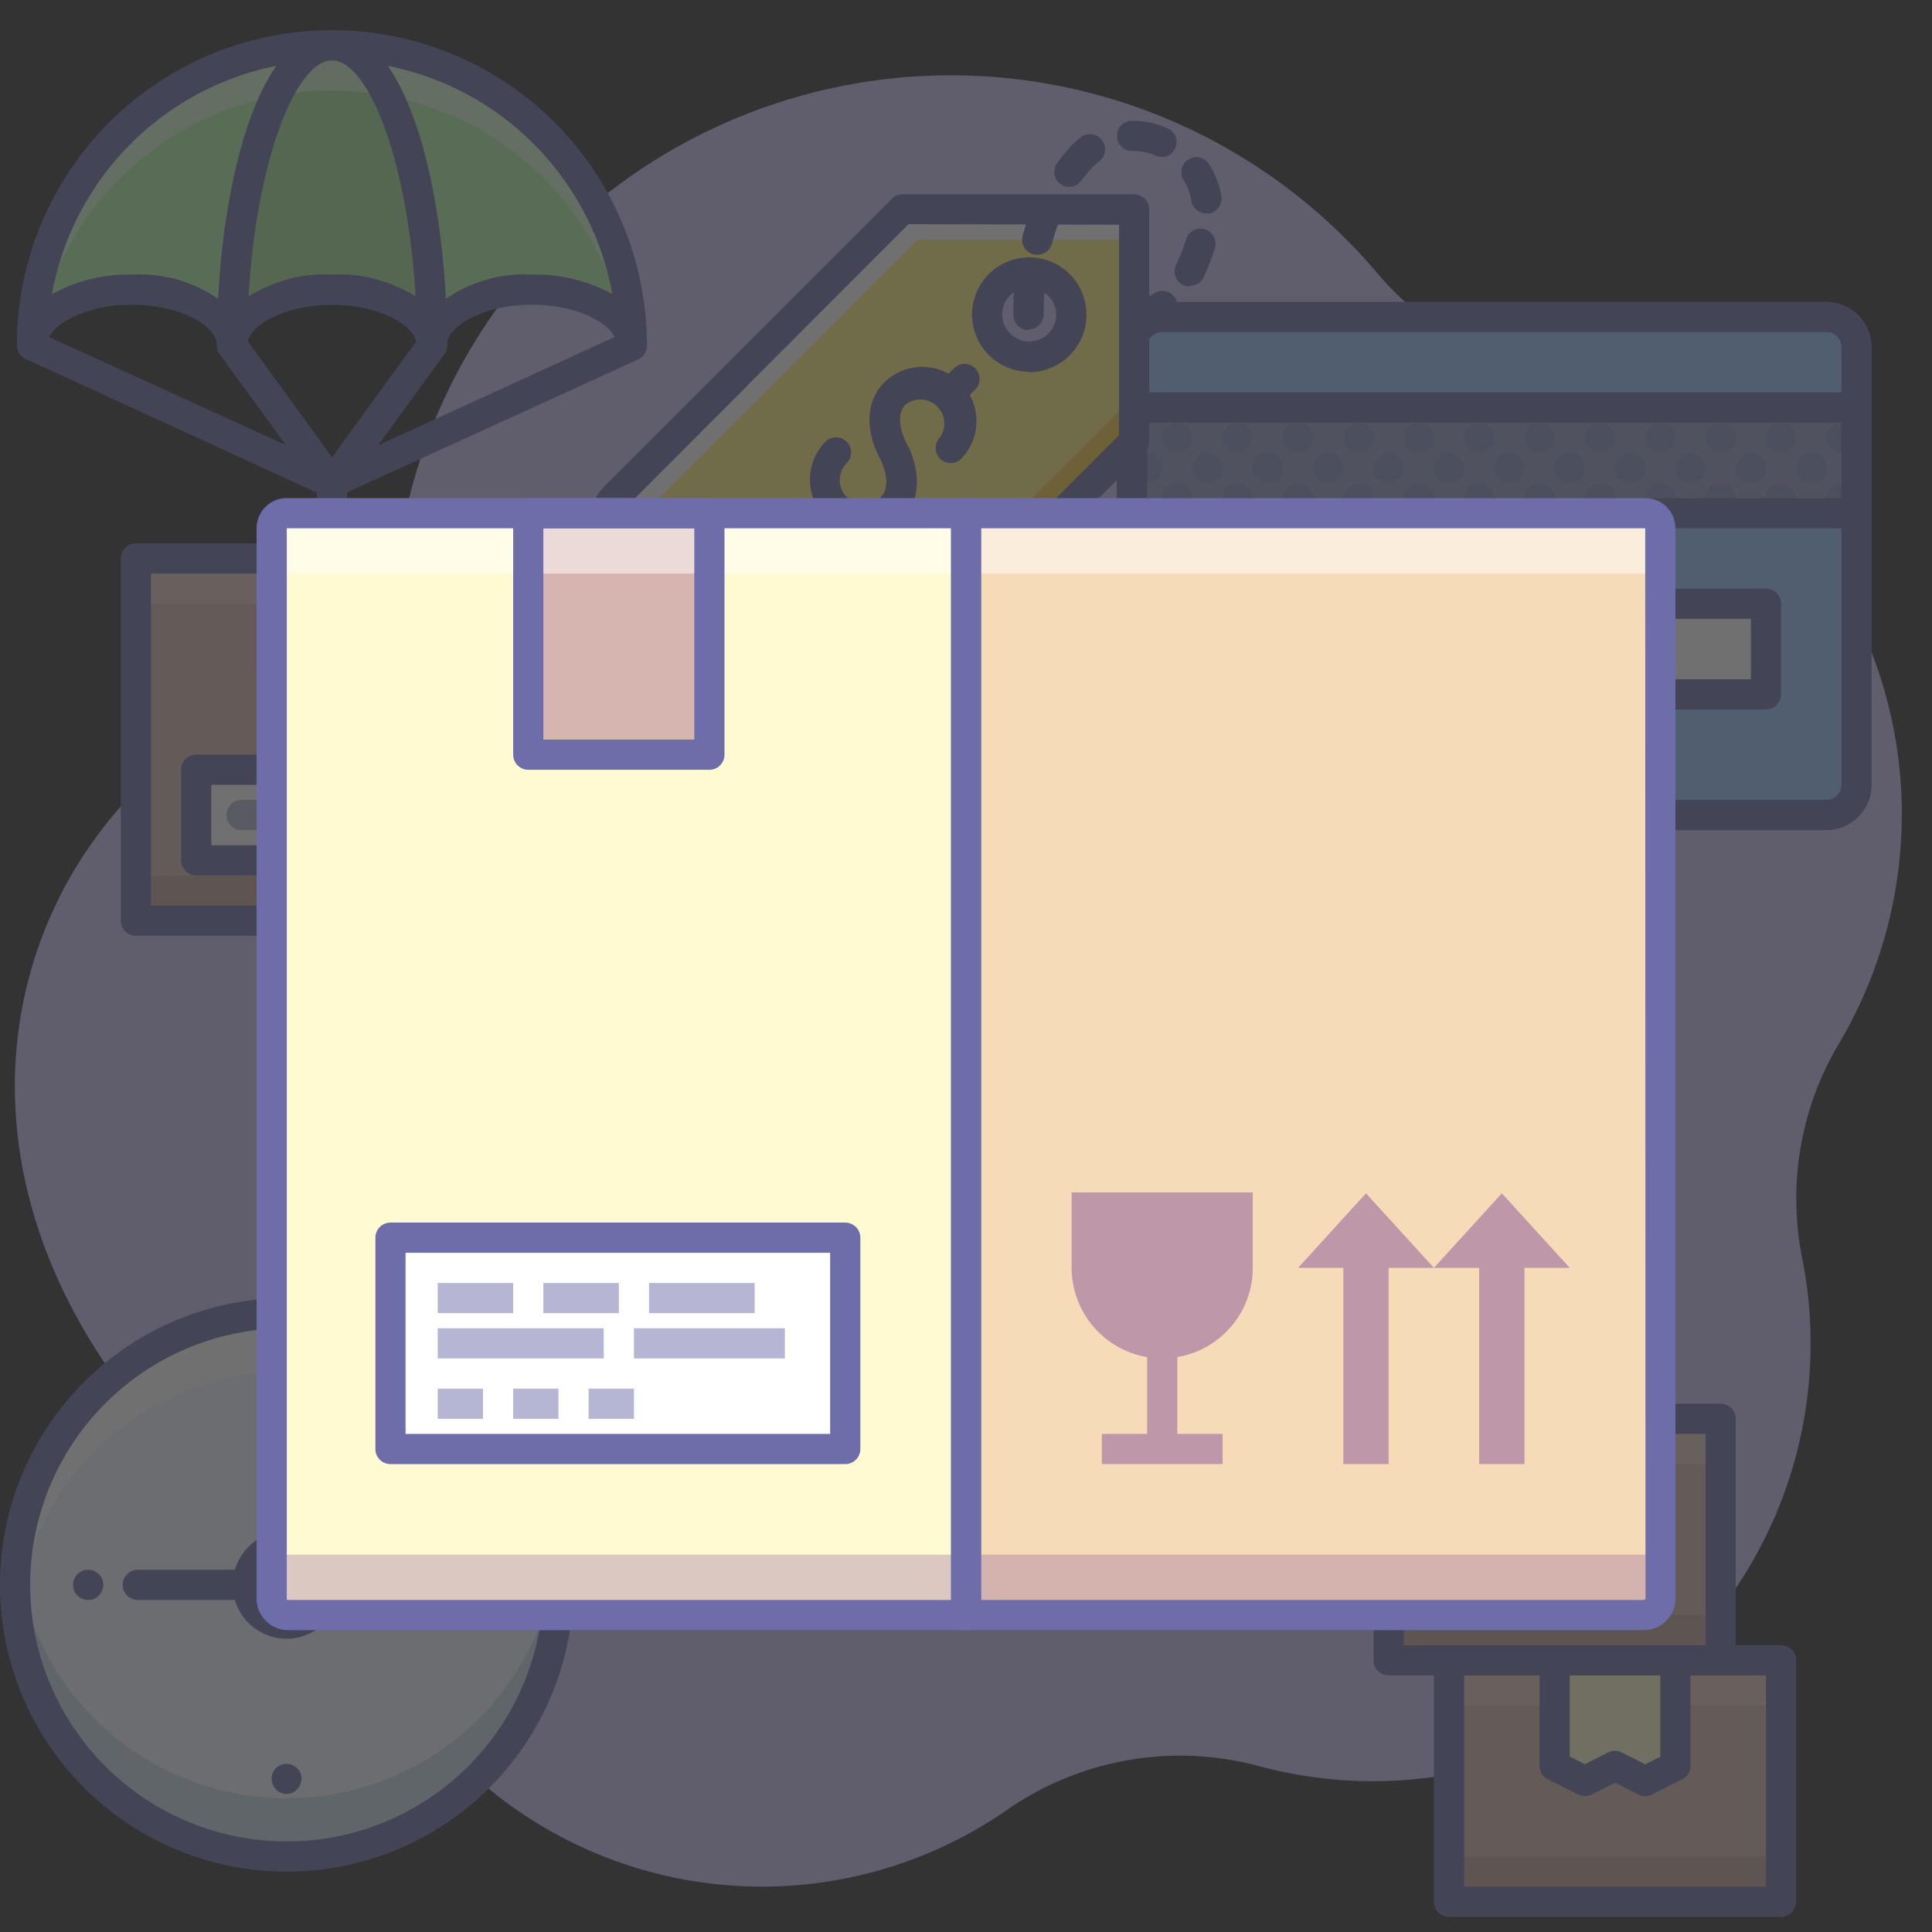 <?xml version="1.0" ?><svg data-name="003" id="_003" viewBox="0 0 128 128" xmlns="http://www.w3.org/2000/svg"><rect x="0" y="0" width="128" height="128" fill="#333333" stroke="none"/><defs><style>.cls-1{opacity:0.3;}.cls-2{fill:#c9c1f5;}.cls-3{fill:#eef6ff;}.cls-4{fill:#7595b5;}.cls-5{fill:#fff;}.cls-6{fill:#6d6daa;}.cls-7{fill:#d6b5b0;}.cls-8{fill:#fff9e0;}.cls-9{fill:#93765f;}.cls-10{opacity:0.5;}.cls-11{fill:#fffad1;}.cls-12{fill:#b1f1a8;}.cls-13{fill:#a3e298;}.cls-14{fill:#97c1ff;}.cls-15{fill:#939fc6;}.cls-16{fill:#fff27d;}.cls-17{fill:#f7a706;}.cls-18{fill:#f5dbb8;}.cls-19{fill:#875499;}.cls-20{fill:#b6b6d4;}</style></defs><title/><g class="cls-1"><path class="cls-2" d="M125.69,49.65a30,30,0,0,0-23.51-25,19.69,19.69,0,0,1-10.93-6.55A37,37,0,0,0,27,33.43,21,21,0,0,1,16.1,47.1C1.94,54.46-5.15,73.56,7.75,91.48a16.6,16.6,0,0,0,6.35,4.91,20.58,20.58,0,0,1,10,10.88,28.49,28.49,0,0,0,42.62,12.64A20.06,20.06,0,0,1,83.37,117a29,29,0,0,0,36-33.79A20.08,20.08,0,0,1,121.92,69,29.83,29.83,0,0,0,125.69,49.65Z"/><circle class="cls-3" cx="18.99" cy="105" r="18"/><g class="cls-1"><path class="cls-4" d="M19,119.14A18,18,0,0,1,1.09,103.07,18,18,0,1,0,37,105a18.18,18.18,0,0,0-.11-1.93A18,18,0,0,1,19,119.14Z"/></g><path class="cls-5" d="M19,90.86a18,18,0,0,1,17.89,16.07A18,18,0,1,0,1,105a18.18,18.18,0,0,0,.11,1.93A18,18,0,0,1,19,90.86Z"/><path class="cls-6" d="M19,124a19,19,0,1,1,19-19A19,19,0,0,1,19,124Zm0-36a17,17,0,1,0,17,17A17,17,0,0,0,19,88Z"/><path class="cls-6" d="M19,118.86a1,1,0,0,1-.39-.08.88.88,0,0,1-.32-.22,1,1,0,0,1-.29-.7,1.3,1.3,0,0,1,0-.2l.06-.18.09-.18.13-.15a1,1,0,0,1,1.41,0l.13.15.09.18.06.18a1.31,1.31,0,0,1,0,.2,1,1,0,0,1-.3.7.88.88,0,0,1-.32.22A1,1,0,0,1,19,118.86Z"/><path class="cls-6" d="M31.84,106a1,1,0,0,1-.7-.29,1,1,0,0,1-.22-.33.94.94,0,0,1,0-.76.91.91,0,0,1,.22-.33,1,1,0,0,1,.32-.21A1,1,0,0,1,32,104a.72.72,0,0,1,.19.06.68.68,0,0,1,.17.09l.15.12a1.07,1.07,0,0,1,.22.33,1.07,1.07,0,0,1,0,.76,1,1,0,0,1-.54.55A1,1,0,0,1,31.84,106Z"/><path class="cls-6" d="M5.84,106a1,1,0,0,1-.38-.07,1.45,1.45,0,0,1-.33-.22,1,1,0,0,1-.29-.71,1,1,0,0,1,.08-.38,1,1,0,0,1,.21-.33,1,1,0,0,1,.16-.12.54.54,0,0,1,.17-.09.61.61,0,0,1,.19-.06,1,1,0,0,1,.58.06,1,1,0,0,1,.32.21,1.27,1.27,0,0,1,.22.33,1,1,0,0,1-.22,1.09,1.21,1.21,0,0,1-.32.22A1,1,0,0,1,5.84,106Z"/><path class="cls-6" d="M19,93a1,1,0,0,1-.71-.29,1,1,0,0,1-.22-.33,1.06,1.06,0,0,1,0-.76,1.06,1.06,0,0,1,.22-.33,1,1,0,0,1,1.41,0,.9.9,0,0,1,.22.33A1,1,0,0,1,20,92a1,1,0,0,1-.3.71A1,1,0,0,1,19,93Z"/><path class="cls-6" d="M19,108.57A3.57,3.57,0,1,1,22.56,105,3.58,3.58,0,0,1,19,108.57Zm0-5.14A1.57,1.57,0,1,0,20.56,105,1.57,1.57,0,0,0,19,103.43Z"/><path class="cls-6" d="M19,103.43a1,1,0,0,1-1-1V95.14a1,1,0,0,1,2,0v7.29A1,1,0,0,1,19,103.43Z"/><path class="cls-6" d="M16.41,106H9.13a1,1,0,1,1,0-2h7.29a1,1,0,0,1,0,2Z"/><rect class="cls-7" height="24" width="26" x="8.99" y="37"/><g class="cls-1"><rect class="cls-8" height="3" width="26" x="8.99" y="37"/></g><g class="cls-1"><rect class="cls-9" height="3" width="26" x="8.99" y="58"/></g><path class="cls-6" d="M35,62H9a1,1,0,0,1-1-1V37a1,1,0,0,1,1-1H35a1,1,0,0,1,1,1V61A1,1,0,0,1,35,62ZM10,60H34V38H10Z"/><rect class="cls-5" height="6" width="8" x="12.99" y="51"/><path class="cls-6" d="M21,58H13a1,1,0,0,1-1-1V51a1,1,0,0,1,1-1h8a1,1,0,0,1,1,1v6A1,1,0,0,1,21,58Zm-7-2h6V52H14Z"/><g class="cls-10"><path class="cls-6" d="M18,55H16a1,1,0,1,1,0-2h2a1,1,0,0,1,0,2Z"/></g><polygon class="cls-11" points="25.98 37 17.98 37 17.98 44 19.98 45 21.98 44 23.98 45 25.98 44 25.98 37"/><path class="cls-6" d="M24,46a1,1,0,0,1-.45-.11L22,45.12l-1.55.78a1,1,0,0,1-.89,0l-2-1A1,1,0,0,1,17,44V37a1,1,0,0,1,1-1h8a1,1,0,0,1,1,1v7a1,1,0,0,1-.55.89l-2,1A1,1,0,0,1,24,46Zm-2-3a1,1,0,0,1,.45.11l1.55.78,1-.5V38H19v5.38l1,.5,1.55-.78A1,1,0,0,1,22,43Z"/><path class="cls-6" d="M22,38a1,1,0,0,1-1-1V32a1,1,0,0,1,2,0v5A1,1,0,0,1,22,38Z"/><path class="cls-6" d="M22,33a1,1,0,0,1-.42-.09L1.7,23.78A1,1,0,0,1,2.53,22L22.4,31.07A1,1,0,0,1,22,33Z"/><path class="cls-6" d="M22,33a1,1,0,0,1-.81-.41l-6.62-9.11a1,1,0,1,1,1.62-1.18l6.62,9.11A1,1,0,0,1,22,33Z"/><path class="cls-6" d="M22,33a1,1,0,0,1-.81-1.59l6.62-9.11a1,1,0,0,1,1.62,1.18l-6.62,9.11A1,1,0,0,1,22,33Z"/><path class="cls-6" d="M22,33a1,1,0,0,1-.42-1.91L41.44,22a1,1,0,1,1,.83,1.82L22.4,32.89A1,1,0,0,1,22,33Z"/><path class="cls-12" d="M28.61,22.87c0-2,3-3.68,6.63-3.68s6.62,1.65,6.62,3.68a19.87,19.87,0,1,0-39.74,0c0-2,3-3.68,6.62-3.68s6.63,1.65,6.63,3.68c0-2,3-3.68,6.62-3.68S28.61,20.84,28.61,22.87Z"/><path class="cls-13" d="M22,3c3.66,0,6.62,8.9,6.62,19.87,0-2-3-3.68-6.62-3.68s-6.62,1.65-6.62,3.68C15.37,11.9,18.33,3,22,3Z"/><g class="cls-10"><path class="cls-5" d="M22,6A19.87,19.87,0,0,1,41.35,21.46a2.34,2.34,0,0,1,.51,1.41,19.87,19.87,0,0,0-39.74,0,2.34,2.34,0,0,1,.51-1.41A19.87,19.87,0,0,1,22,6Z"/></g><path class="cls-6" d="M41.86,23.87a1,1,0,0,1-1-1c0-1.27-2.4-2.68-5.62-2.68s-5.63,1.42-5.63,2.68a1,1,0,0,1-2,0c0-1.27-2.4-2.68-5.62-2.68s-5.62,1.42-5.62,2.68a1,1,0,0,1-2,0c0-1.27-2.41-2.68-5.63-2.68s-5.62,1.42-5.62,2.68a1,1,0,0,1-2,0,20.87,20.87,0,1,1,41.74,0A1,1,0,0,1,41.86,23.87ZM8.74,18.19a9.18,9.18,0,0,1,6.63,2.33A9.16,9.16,0,0,1,22,18.19a9.16,9.16,0,0,1,6.62,2.33,9.18,9.18,0,0,1,6.63-2.33,10.56,10.56,0,0,1,5.32,1.3,18.87,18.87,0,0,0-37.13,0A10.57,10.57,0,0,1,8.74,18.19Z"/><path class="cls-6" d="M28.61,23.87a1,1,0,0,1-1-1c0-1.27-2.4-2.68-5.62-2.68s-5.62,1.42-5.62,2.68a1,1,0,0,1-2,0C14.37,12.75,17,2,22,2s7.62,10.75,7.62,20.87A1,1,0,0,1,28.61,23.87ZM22,18.19a10.38,10.38,0,0,1,5.53,1.43C27,10.49,24.36,4,22,4s-5,6.49-5.53,15.62A10.38,10.38,0,0,1,22,18.19Z"/><rect class="cls-7" height="16" width="22" x="95.99" y="110"/><g class="cls-1"><rect class="cls-8" height="3" width="22" x="95.99" y="110"/></g><g class="cls-1"><rect class="cls-9" height="3" width="22" x="95.99" y="123"/></g><path class="cls-6" d="M118,127H96a1,1,0,0,1-1-1V110a1,1,0,0,1,1-1h22a1,1,0,0,1,1,1v16A1,1,0,0,1,118,127Zm-21-2h20V111H97Z"/><polygon class="cls-11" points="110.98 110 102.98 110 102.98 117 104.98 118 106.98 117 108.98 118 110.98 117 110.98 110"/><path class="cls-6" d="M109,119a1,1,0,0,1-.45-.11l-1.55-.78-1.55.78a1,1,0,0,1-.89,0l-2-1A1,1,0,0,1,102,117v-7a1,1,0,0,1,1-1h8a1,1,0,0,1,1,1v7a1,1,0,0,1-.55.89l-2,1A1,1,0,0,1,109,119Zm-2-3a1,1,0,0,1,.45.11l1.55.78,1-.5V111h-6v5.38l1,.5,1.55-.78A1,1,0,0,1,107,116Z"/><rect class="cls-7" height="16" width="22" x="91.99" y="94"/><g class="cls-1"><rect class="cls-8" height="3" width="22" x="91.99" y="94"/></g><g class="cls-1"><rect class="cls-9" height="3" width="22" x="91.99" y="107"/></g><path class="cls-6" d="M114,111H92a1,1,0,0,1-1-1V94a1,1,0,0,1,1-1h22a1,1,0,0,1,1,1v16A1,1,0,0,1,114,111Zm-21-2h20V95H93Z"/><polygon class="cls-11" points="106.98 94 98.98 94 98.98 101 100.98 102 102.98 101 104.98 102 106.98 101 106.98 94"/><path class="cls-6" d="M105,103a1,1,0,0,1-.45-.11l-1.55-.78-1.55.78a1,1,0,0,1-.89,0l-2-1A1,1,0,0,1,98,101V94a1,1,0,0,1,1-1h8a1,1,0,0,1,1,1v7a1,1,0,0,1-.55.89l-2,1A1,1,0,0,1,105,103Zm-2-3a1,1,0,0,1,.45.11l1.55.78,1-.5V95h-6v5.38l1,.5,1.55-.78A1,1,0,0,1,103,100Z"/><rect class="cls-14" height="33" rx="2" ry="2" width="48" x="75" y="21"/><path class="cls-6" d="M121,55H77a3,3,0,0,1-3-3V23a3,3,0,0,1,3-3h44a3,3,0,0,1,3,3V52A3,3,0,0,1,121,55ZM77,22a1,1,0,0,0-1,1V52a1,1,0,0,0,1,1h44a1,1,0,0,0,1-1V23a1,1,0,0,0-1-1Z"/><rect class="cls-5" height="6" width="36" x="81" y="40"/><path class="cls-6" d="M117,47H81a1,1,0,0,1-1-1V40a1,1,0,0,1,1-1h36a1,1,0,0,1,1,1v6A1,1,0,0,1,117,47ZM82,45h34V41H82Z"/><rect class="cls-15" height="7" width="48" x="75" y="27"/><path class="cls-6" d="M123,35H75a1,1,0,0,1-1-1V27a1,1,0,0,1,1-1h48a1,1,0,0,1,1,1v7A1,1,0,0,1,123,35ZM76,33h46V28H76Z"/><g class="cls-1"><path class="cls-6" d="M76,32a.84.84,0,0,1-.38-.08,1.16,1.16,0,0,1-.33-.21,1,1,0,0,1,0-1.42,1.15,1.15,0,0,1,.33-.21.92.92,0,0,1,.76,0,1.16,1.16,0,0,1,.33.21A1.05,1.05,0,0,1,77,31a1.38,1.38,0,0,1,0,.2.65.65,0,0,1-.06.18.76.76,0,0,1-.09.18l-.12.15a1.16,1.16,0,0,1-.33.21A.84.84,0,0,1,76,32Z"/><path class="cls-6" d="M78,30a1.05,1.05,0,0,1-.71-.29,1.16,1.16,0,0,1-.21-.33.95.95,0,0,1,0-.76,1.15,1.15,0,0,1,.21-.33A1,1,0,0,1,78.2,28a.63.63,0,0,1,.18.06.55.55,0,0,1,.17.09l.16.12a1.16,1.16,0,0,1,.21.33.94.94,0,0,1,0,.76,1.16,1.16,0,0,1-.21.33A1.05,1.05,0,0,1,78,30Z"/><path class="cls-6" d="M80,32a1.05,1.05,0,0,1-.71-.29l-.12-.15a.76.76,0,0,1-.09-.18A.63.63,0,0,1,79,31.2a1.32,1.32,0,0,1,0-.2,1,1,0,1,1,2,0,1.38,1.38,0,0,1,0,.2.65.65,0,0,1-.06.18.76.76,0,0,1-.09.18,1.59,1.59,0,0,1-.12.15l-.15.12a.76.76,0,0,1-.18.09L80.2,32Z"/><path class="cls-6" d="M82,30a1.05,1.05,0,0,1-.71-.29,1.16,1.16,0,0,1-.21-.33.95.95,0,0,1,0-.76,1.15,1.15,0,0,1,.21-.33,1,1,0,0,1,1.42,0,1.16,1.16,0,0,1,.21.33.94.94,0,0,1,0,.76,1.16,1.16,0,0,1-.21.33A1.05,1.05,0,0,1,82,30Z"/><path class="cls-6" d="M84,32a.84.84,0,0,1-.38-.08,1.16,1.16,0,0,1-.33-.21l-.12-.15a.76.76,0,0,1-.09-.18A.63.63,0,0,1,83,31.2a1.32,1.32,0,0,1,0-.2,1.05,1.05,0,0,1,.29-.71,1.15,1.15,0,0,1,.33-.21.92.92,0,0,1,.76,0,1.16,1.16,0,0,1,.33.21A1.05,1.05,0,0,1,85,31a1.38,1.38,0,0,1,0,.2.65.65,0,0,1-.06.18.76.76,0,0,1-.09.18l-.12.15a1.16,1.16,0,0,1-.33.21A.84.84,0,0,1,84,32Z"/><path class="cls-6" d="M86,30a1.05,1.05,0,0,1-.71-.29,1.16,1.16,0,0,1-.21-.33.95.95,0,0,1,0-.76,1.15,1.15,0,0,1,.21-.33,1,1,0,0,1,1.42,0,1.16,1.16,0,0,1,.21.33.94.94,0,0,1,0,.76,1.16,1.16,0,0,1-.21.33A1.05,1.05,0,0,1,86,30Z"/><path class="cls-6" d="M88,32a1.05,1.05,0,0,1-.71-.29,1.6,1.6,0,0,1-.12-.15.76.76,0,0,1-.09-.18A.63.63,0,0,1,87,31.2a1.32,1.32,0,0,1,0-.2,1,1,0,0,1,1.71-.71l.12.15a.77.77,0,0,1,.09.18.62.62,0,0,1,.06.19A1.25,1.25,0,0,1,89,31a1.38,1.38,0,0,1,0,.2.65.65,0,0,1-.06.18.76.76,0,0,1-.09.18l-.12.15-.15.12a.76.76,0,0,1-.18.09L88.2,32Z"/><path class="cls-6" d="M90,30a1.05,1.05,0,0,1-.71-.29,1.16,1.16,0,0,1-.21-.33.95.95,0,0,1,0-.76,1.15,1.15,0,0,1,.21-.33,1,1,0,0,1,1.42,0,1.16,1.16,0,0,1,.21.33.94.94,0,0,1,0,.76,1.16,1.16,0,0,1-.21.33A1.05,1.05,0,0,1,90,30Z"/><path class="cls-6" d="M92,32a.84.84,0,0,1-.38-.08,1.16,1.16,0,0,1-.33-.21l-.12-.15a.76.76,0,0,1-.09-.18A.63.63,0,0,1,91,31.2a1.32,1.32,0,0,1,0-.2,1.05,1.05,0,0,1,.29-.71,1.15,1.15,0,0,1,.33-.21.92.92,0,0,1,.76,0,1.16,1.16,0,0,1,.33.21,1,1,0,0,1,0,1.42,1.16,1.16,0,0,1-.33.21A.84.84,0,0,1,92,32Z"/><path class="cls-6" d="M94,30a1.05,1.05,0,0,1-.71-.29,1.16,1.16,0,0,1-.21-.33.95.95,0,0,1,0-.76,1.15,1.15,0,0,1,.21-.33A1,1,0,0,1,94.2,28a.63.63,0,0,1,.18.06.76.76,0,0,1,.18.09l.15.12a1.16,1.16,0,0,1,.21.33.94.94,0,0,1,0,.76,1.16,1.16,0,0,1-.21.33A1.05,1.05,0,0,1,94,30Z"/><path class="cls-6" d="M96,32l-.19,0a.62.62,0,0,1-.19-.06l-.18-.09a1.47,1.47,0,0,1-.15-.12A1,1,0,1,1,97,31a1.38,1.38,0,0,1,0,.2.65.65,0,0,1-.06.18.76.76,0,0,1-.09.18,1.59,1.59,0,0,1-.12.15l-.15.12a.76.76,0,0,1-.18.09L96.2,32Z"/><path class="cls-6" d="M98,30a1.05,1.05,0,0,1-.71-.29,1.16,1.16,0,0,1-.21-.33.95.95,0,0,1,0-.76,1.15,1.15,0,0,1,.21-.33,1,1,0,0,1,1.42,0,1.16,1.16,0,0,1,.21.33.94.94,0,0,1,0,.76,1.16,1.16,0,0,1-.21.33A1.05,1.05,0,0,1,98,30Z"/><path class="cls-6" d="M100,32a1,1,0,0,1-.71-1.71,1.15,1.15,0,0,1,.33-.21.92.92,0,0,1,.76,0,1,1,0,0,1,.33.21,1,1,0,0,1,0,1.42,1.16,1.16,0,0,1-.33.21A.84.84,0,0,1,100,32Z"/><path class="cls-6" d="M102,30a1.05,1.05,0,0,1-.71-.29,1.16,1.16,0,0,1-.21-.33.95.95,0,0,1,0-.76,1.15,1.15,0,0,1,.21-.33,1,1,0,0,1,1.42,0,1.16,1.16,0,0,1,.21.33.94.94,0,0,1,0,.76,1.16,1.16,0,0,1-.21.33A1.05,1.05,0,0,1,102,30Z"/><path class="cls-6" d="M104,32l-.2,0-.18-.06-.18-.09a1.47,1.47,0,0,1-.15-.12A1,1,0,1,1,105,31a1.38,1.38,0,0,1,0,.2.65.65,0,0,1-.06.18.76.76,0,0,1-.09.18,1.59,1.59,0,0,1-.12.15A1.05,1.05,0,0,1,104,32Z"/><path class="cls-6" d="M106,30a1.05,1.05,0,0,1-.71-.29,1.16,1.16,0,0,1-.21-.33.95.95,0,0,1,0-.76,1.15,1.15,0,0,1,.21-.33,1,1,0,0,1,1.42,0,1.16,1.16,0,0,1,.21.33.94.94,0,0,1,0,.76,1.16,1.16,0,0,1-.21.33A1.05,1.05,0,0,1,106,30Z"/><path class="cls-6" d="M108,32l-.2,0-.18-.06-.18-.09a1.47,1.47,0,0,1-.15-.12A1,1,0,1,1,109,31a1.38,1.38,0,0,1,0,.2.65.65,0,0,1-.06.18.76.76,0,0,1-.09.18,1.59,1.59,0,0,1-.12.15l-.15.12a.76.76,0,0,1-.18.09l-.18.06Z"/><path class="cls-6" d="M110,30a1.05,1.05,0,0,1-.71-.29,1.16,1.16,0,0,1-.21-.33.95.95,0,0,1,0-.76,1.15,1.15,0,0,1,.21-.33,1,1,0,0,1,1.42,0,1.16,1.16,0,0,1,.21.33.94.94,0,0,1,0,.76,1.16,1.16,0,0,1-.21.33A1.05,1.05,0,0,1,110,30Z"/><path class="cls-6" d="M112,32l-.2,0-.18-.06-.18-.09a1.47,1.47,0,0,1-.15-.12A1,1,0,1,1,113,31a1.38,1.38,0,0,1,0,.2.65.65,0,0,1-.06.18.76.76,0,0,1-.09.18l-.12.15-.15.12a.76.76,0,0,1-.18.09l-.18.06Z"/><path class="cls-6" d="M114,30a1.05,1.05,0,0,1-.71-.29,1.16,1.16,0,0,1-.21-.33.95.95,0,0,1,0-.76,1.15,1.15,0,0,1,.21-.33,1,1,0,0,1,1.42,0,1.16,1.16,0,0,1,.21.33.94.94,0,0,1,0,.76,1.16,1.16,0,0,1-.21.33A1.05,1.05,0,0,1,114,30Z"/><path class="cls-6" d="M116,32l-.2,0-.18-.06-.18-.09a1.47,1.47,0,0,1-.15-.12l-.12-.15a.76.76,0,0,1-.09-.18.63.63,0,0,1-.06-.18,1.32,1.32,0,0,1,0-.2,1,1,0,1,1,2,0,1.38,1.38,0,0,1,0,.2.65.65,0,0,1-.06.18.76.76,0,0,1-.09.18,1.59,1.59,0,0,1-.12.15l-.15.12a.76.76,0,0,1-.18.09l-.18.06Z"/><path class="cls-6" d="M118,30a1.05,1.05,0,0,1-.71-.29,1.16,1.16,0,0,1-.21-.33.95.95,0,0,1,0-.76,1.15,1.15,0,0,1,.21-.33,1,1,0,0,1,1.42,0,1.16,1.16,0,0,1,.21.33.94.94,0,0,1,0,.76,1.16,1.16,0,0,1-.21.33A1.05,1.05,0,0,1,118,30Z"/><path class="cls-6" d="M120,32l-.2,0-.18-.06-.18-.09a1.47,1.47,0,0,1-.15-.12,1.6,1.6,0,0,1-.12-.15.76.76,0,0,1-.09-.18.63.63,0,0,1-.06-.18,1.32,1.32,0,0,1,0-.2,1,1,0,1,1,2,0,1.38,1.38,0,0,1,0,.2.65.65,0,0,1-.06.18.76.76,0,0,1-.09.18l-.12.15-.15.12a.76.76,0,0,1-.18.09l-.18.06Z"/><path class="cls-6" d="M122,30a1.05,1.05,0,0,1-.71-.29,1.16,1.16,0,0,1-.21-.33.95.95,0,0,1,0-.76,1.15,1.15,0,0,1,.21-.33,1,1,0,0,1,1.42,0,1.16,1.16,0,0,1,.21.33.94.94,0,0,1,0,.76,1.16,1.16,0,0,1-.21.33A1.05,1.05,0,0,1,122,30Z"/><path class="cls-6" d="M78,34a1,1,0,0,1-.71-1.71,1.15,1.15,0,0,1,.33-.21,1,1,0,0,1,.76,0,1.16,1.16,0,0,1,.33.21,1,1,0,0,1,0,1.42,1.16,1.16,0,0,1-.33.21A.84.84,0,0,1,78,34Z"/><path class="cls-6" d="M82,34a.84.84,0,0,1-.38-.08,1.16,1.16,0,0,1-.33-.21,1,1,0,0,1,0-1.42,1.15,1.15,0,0,1,.33-.21,1,1,0,0,1,.76,0,1.16,1.16,0,0,1,.33.21,1,1,0,0,1,0,1.42,1.16,1.16,0,0,1-.33.21A.84.84,0,0,1,82,34Z"/><path class="cls-6" d="M86,34a.84.84,0,0,1-.38-.08,1.16,1.16,0,0,1-.33-.21,1,1,0,0,1,0-1.42,1.15,1.15,0,0,1,.33-.21,1,1,0,0,1,.76,0,1.16,1.16,0,0,1,.33.21,1,1,0,0,1,0,1.42,1.16,1.16,0,0,1-.33.21A.84.84,0,0,1,86,34Z"/><path class="cls-6" d="M90,34a.84.84,0,0,1-.38-.08,1.16,1.16,0,0,1-.33-.21,1,1,0,0,1,0-1.42,1.15,1.15,0,0,1,.33-.21,1,1,0,0,1,.76,0,1.16,1.16,0,0,1,.33.21,1,1,0,0,1,0,1.42,1.16,1.16,0,0,1-.33.21A.84.84,0,0,1,90,34Z"/><path class="cls-6" d="M94,34a.84.84,0,0,1-.38-.08,1.16,1.16,0,0,1-.33-.21,1,1,0,0,1,0-1.42,1.15,1.15,0,0,1,.33-.21,1,1,0,0,1,.76,0,1.16,1.16,0,0,1,.33.21,1,1,0,0,1,0,1.42,1.16,1.16,0,0,1-.33.21A.84.84,0,0,1,94,34Z"/><path class="cls-6" d="M98,34a.84.84,0,0,1-.38-.08,1.16,1.16,0,0,1-.33-.21,1,1,0,0,1,0-1.42,1.15,1.15,0,0,1,.33-.21,1,1,0,0,1,.76,0,1.16,1.16,0,0,1,.33.21A1,1,0,0,1,98,34Z"/><path class="cls-6" d="M102,34a.84.84,0,0,1-.38-.08,1.16,1.16,0,0,1-.33-.21,1,1,0,0,1,0-1.42,1.15,1.15,0,0,1,.33-.21,1,1,0,0,1,.76,0,1.16,1.16,0,0,1,.33.21A1,1,0,0,1,102,34Z"/><path class="cls-6" d="M106,34a.84.84,0,0,1-.38-.08,1.16,1.16,0,0,1-.33-.21,1,1,0,0,1,0-1.42,1.15,1.15,0,0,1,.33-.21,1,1,0,0,1,.76,0,1.16,1.16,0,0,1,.33.21A1,1,0,0,1,106,34Z"/><path class="cls-6" d="M110,34a.84.84,0,0,1-.38-.08,1.16,1.16,0,0,1-.33-.21,1,1,0,0,1,0-1.42,1.15,1.15,0,0,1,.33-.21,1,1,0,0,1,.76,0,1.16,1.16,0,0,1,.33.21A1,1,0,0,1,110,34Z"/><path class="cls-6" d="M114,34a.84.84,0,0,1-.38-.08,1.16,1.16,0,0,1-.33-.21,1,1,0,0,1,0-1.42,1.15,1.15,0,0,1,.33-.21,1,1,0,0,1,.76,0,1.16,1.16,0,0,1,.33.21A1,1,0,0,1,114,34Z"/><path class="cls-6" d="M118,34a.84.84,0,0,1-.38-.08,1.16,1.16,0,0,1-.33-.21,1,1,0,0,1,0-1.42,1.15,1.15,0,0,1,.33-.21,1,1,0,0,1,.76,0,1.16,1.16,0,0,1,.33.21A1,1,0,0,1,118,34Z"/><path class="cls-6" d="M122,34a.84.84,0,0,1-.38-.08,1.16,1.16,0,0,1-.33-.21,1,1,0,0,1,0-1.42,1.15,1.15,0,0,1,.33-.21,1,1,0,0,1,.76,0,1.16,1.16,0,0,1,.33.21A1,1,0,0,1,122,34Z"/></g><path class="cls-16" d="M59.78,13.89l-19,19a2.79,2.79,0,0,0,0,3.95L52.21,48.22a2.79,2.79,0,0,0,3.95,0l19-19V13.89Zm8.38,9.78a2.79,2.79,0,1,1,2.79-2.79A2.79,2.79,0,0,1,68.15,23.66Z"/><path class="cls-5" d="M59.78,13.89l-19,19a2.79,2.79,0,0,0-.38,3.47,2.8,2.8,0,0,1,.38-.47l20-20H75.14v-2Z"/><g class="cls-10"><path class="cls-17" d="M52.21,45.22,40.8,33.81a2.77,2.77,0,0,1-.63-1,2.79,2.79,0,0,0,.63,3L52.21,47.22a2.79,2.79,0,0,0,3.95,0l19-19v-2l-19,19A2.79,2.79,0,0,1,52.21,45.22Z"/></g><path class="cls-6" d="M54.19,50a3.78,3.78,0,0,1-2.68-1.11L40.1,37.52a3.79,3.79,0,0,1,0-5.36l19-19a1,1,0,0,1,.71-.29H75.14a1,1,0,0,1,1,1V29.25a1,1,0,0,1-.29.71l-19,19A3.78,3.78,0,0,1,54.19,50Zm6-35.15L41.51,33.57a1.79,1.79,0,0,0,0,2.54L52.92,47.51a1.84,1.84,0,0,0,2.54,0L74.14,28.83V14.89Zm8,9.78a3.79,3.79,0,1,1,3.79-3.79A3.8,3.8,0,0,1,68.15,24.66Zm0-5.59a1.79,1.79,0,1,0,1.79,1.79A1.79,1.79,0,0,0,68.15,19.08Z"/><path class="cls-6" d="M75.14,21.87a1,1,0,0,1,0-2,2.2,2.2,0,0,0,1.3-.42,1,1,0,0,1,1.15,1.64A4.19,4.19,0,0,1,75.14,21.87Zm-7,0h0a1,1,0,0,1-1-1c0-.71,0-1.41.09-2.09a1,1,0,0,1,2,.18c-.06.61-.08,1.25-.09,1.91A1,1,0,0,1,68.15,21.83Zm10.68-2.89a1,1,0,0,1-.9-1.44,12.33,12.33,0,0,0,.67-1.72,1,1,0,0,1,1.91.59,14.24,14.24,0,0,1-.78,2A1,1,0,0,1,78.84,18.94ZM68.75,16.88a1,1,0,0,1-1-1.25,15.68,15.68,0,0,1,.68-2,1,1,0,1,1,1.85.77,13.54,13.54,0,0,0-.59,1.76A1,1,0,0,1,68.75,16.88Zm11.17-2.75a1,1,0,0,1-1-.84,3.72,3.72,0,0,0-.56-1.46A1,1,0,0,1,80,10.73,5.7,5.7,0,0,1,80.92,13a1,1,0,0,1-.83,1.14Zm-9.07-1.75a1,1,0,0,1-.8-1.6,11.84,11.84,0,0,1,.81-1,6.35,6.35,0,0,1,.74-.68,1,1,0,0,1,1.23,1.58,4.21,4.21,0,0,0-.5.46,9.86,9.86,0,0,0-.67.8A1,1,0,0,1,70.86,12.38Zm6.09-2a1,1,0,0,1-.4-.08A3.94,3.94,0,0,0,75,10a1,1,0,0,1,0-2h0a5.86,5.86,0,0,1,2.34.49,1,1,0,0,1-.4,1.92Z"/><path class="cls-6" d="M57.25,35.38a3.6,3.6,0,0,1-2.57-6.11,1,1,0,1,1,1.42,1.41,1.59,1.59,0,0,0,2.25,2.25c.86-.86-.05-2.56-.06-2.57-.63-1.12-1.27-3.42.27-5a3.59,3.59,0,0,1,5.08,5.08,1,1,0,0,1-1.41-1.41A1.59,1.59,0,0,0,60,26.8c-.86.86.05,2.56.06,2.57.63,1.12,1.27,3.42-.27,5A3.53,3.53,0,0,1,57.25,35.38Z"/><path class="cls-6" d="M62.9,27.12a1,1,0,0,1-.71-1.71l1.06-1.06a1,1,0,0,1,1.41,1.41l-1.06,1.06A1,1,0,0,1,62.9,27.12Z"/><path class="cls-6" d="M54.19,35.83a1,1,0,0,1-.71-1.71l1.22-1.22a1,1,0,0,1,1.41,1.41L54.9,35.54A1,1,0,0,1,54.19,35.83Z"/><path class="cls-6" d="M53.49,40a1,1,0,0,1-.71-.29l-3.49-3.49a1,1,0,0,1,1.41-1.41l3.49,3.49A1,1,0,0,1,53.49,40Z"/><path class="cls-6" d="M53.49,44.21a1,1,0,0,1-.71-.29L45.1,36.24a1,1,0,0,1,1.41-1.41l7.68,7.68a1,1,0,0,1-.71,1.71Z"/></g><path class="cls-18" d="M64,107h44.82a1.1,1.1,0,0,0,1.18-1V35a1,1,0,0,0-1-1H64Z"/><g class="cls-1"><path class="cls-19" d="M108.82,103H64v4h44.82a1.1,1.1,0,0,0,1.18-1v-4A1.1,1.1,0,0,1,108.82,103Z"/></g><g class="cls-10"><path class="cls-5" d="M109,34a1,1,0,0,1,1,1v4a1,1,0,0,0-1-1H64V34Z"/></g><path class="cls-6" d="M108.82,108H64a1,1,0,0,1-1-1V34a1,1,0,0,1,1-1h45a2,2,0,0,1,2,2v71A2.1,2.1,0,0,1,108.82,108ZM65,106h43.82a.27.27,0,0,0,.2-.06L109,35H65Z"/><path class="cls-11" d="M19.18,107H64V34H19a1,1,0,0,0-1,1v71A1.1,1.1,0,0,0,19.18,107Z"/><rect class="cls-7" height="16" width="12" x="35" y="34"/><g class="cls-10"><path class="cls-5" d="M19,34a1,1,0,0,0-1,1v4a1,1,0,0,1,1-1H64V34Z"/></g><g class="cls-1"><path class="cls-19" d="M18,102v4a1.1,1.1,0,0,0,1.18,1H64v-4H19.18A1.1,1.1,0,0,1,18,102Z"/></g><path class="cls-6" d="M64,108H19.18A2.1,2.1,0,0,1,17,106V35a2,2,0,0,1,2-2H64a1,1,0,0,1,1,1v73A1,1,0,0,1,64,108Zm-45-2a1.14,1.14,0,0,0,.16,0H63V35H19v71Zm0,0h0Z"/><rect class="cls-5" height="14" width="30.13" x="25.87" y="82"/><path class="cls-6" d="M56,97H25.87a1,1,0,0,1-1-1V82a1,1,0,0,1,1-1H56a1,1,0,0,1,1,1V96A1,1,0,0,1,56,97ZM26.87,95H55V83H26.87Z"/><rect class="cls-20" height="2" width="5" x="29" y="85"/><rect class="cls-20" height="2" width="3" x="29" y="92"/><rect class="cls-20" height="2" width="3" x="34" y="92"/><rect class="cls-20" height="2" width="3" x="39" y="92"/><rect class="cls-20" height="2" width="5" x="36" y="85"/><rect class="cls-20" height="2" width="7" x="43" y="85"/><rect class="cls-20" height="2" width="11" x="29" y="88"/><rect class="cls-20" height="2" width="10" x="42" y="88"/><g class="cls-10"><path class="cls-19" d="M71,79v5a6,6,0,0,0,5,5.91V95H73v2h8V95H78V89.91A6,6,0,0,0,83,84V79Z"/><rect class="cls-19" height="15" width="3" x="89" y="82"/><polygon class="cls-19" points="90.5 79.06 86 84 95 84 90.5 79.06"/><rect class="cls-19" height="15" width="3" x="98" y="82"/><polygon class="cls-19" points="99.5 79.06 95 84 104 84 99.5 79.06"/></g><path class="cls-6" d="M47,51H35a1,1,0,0,1-1-1V34a1,1,0,0,1,1-1H47a1,1,0,0,1,1,1V50A1,1,0,0,1,47,51ZM36,49H46V35H36Z"/></svg>
